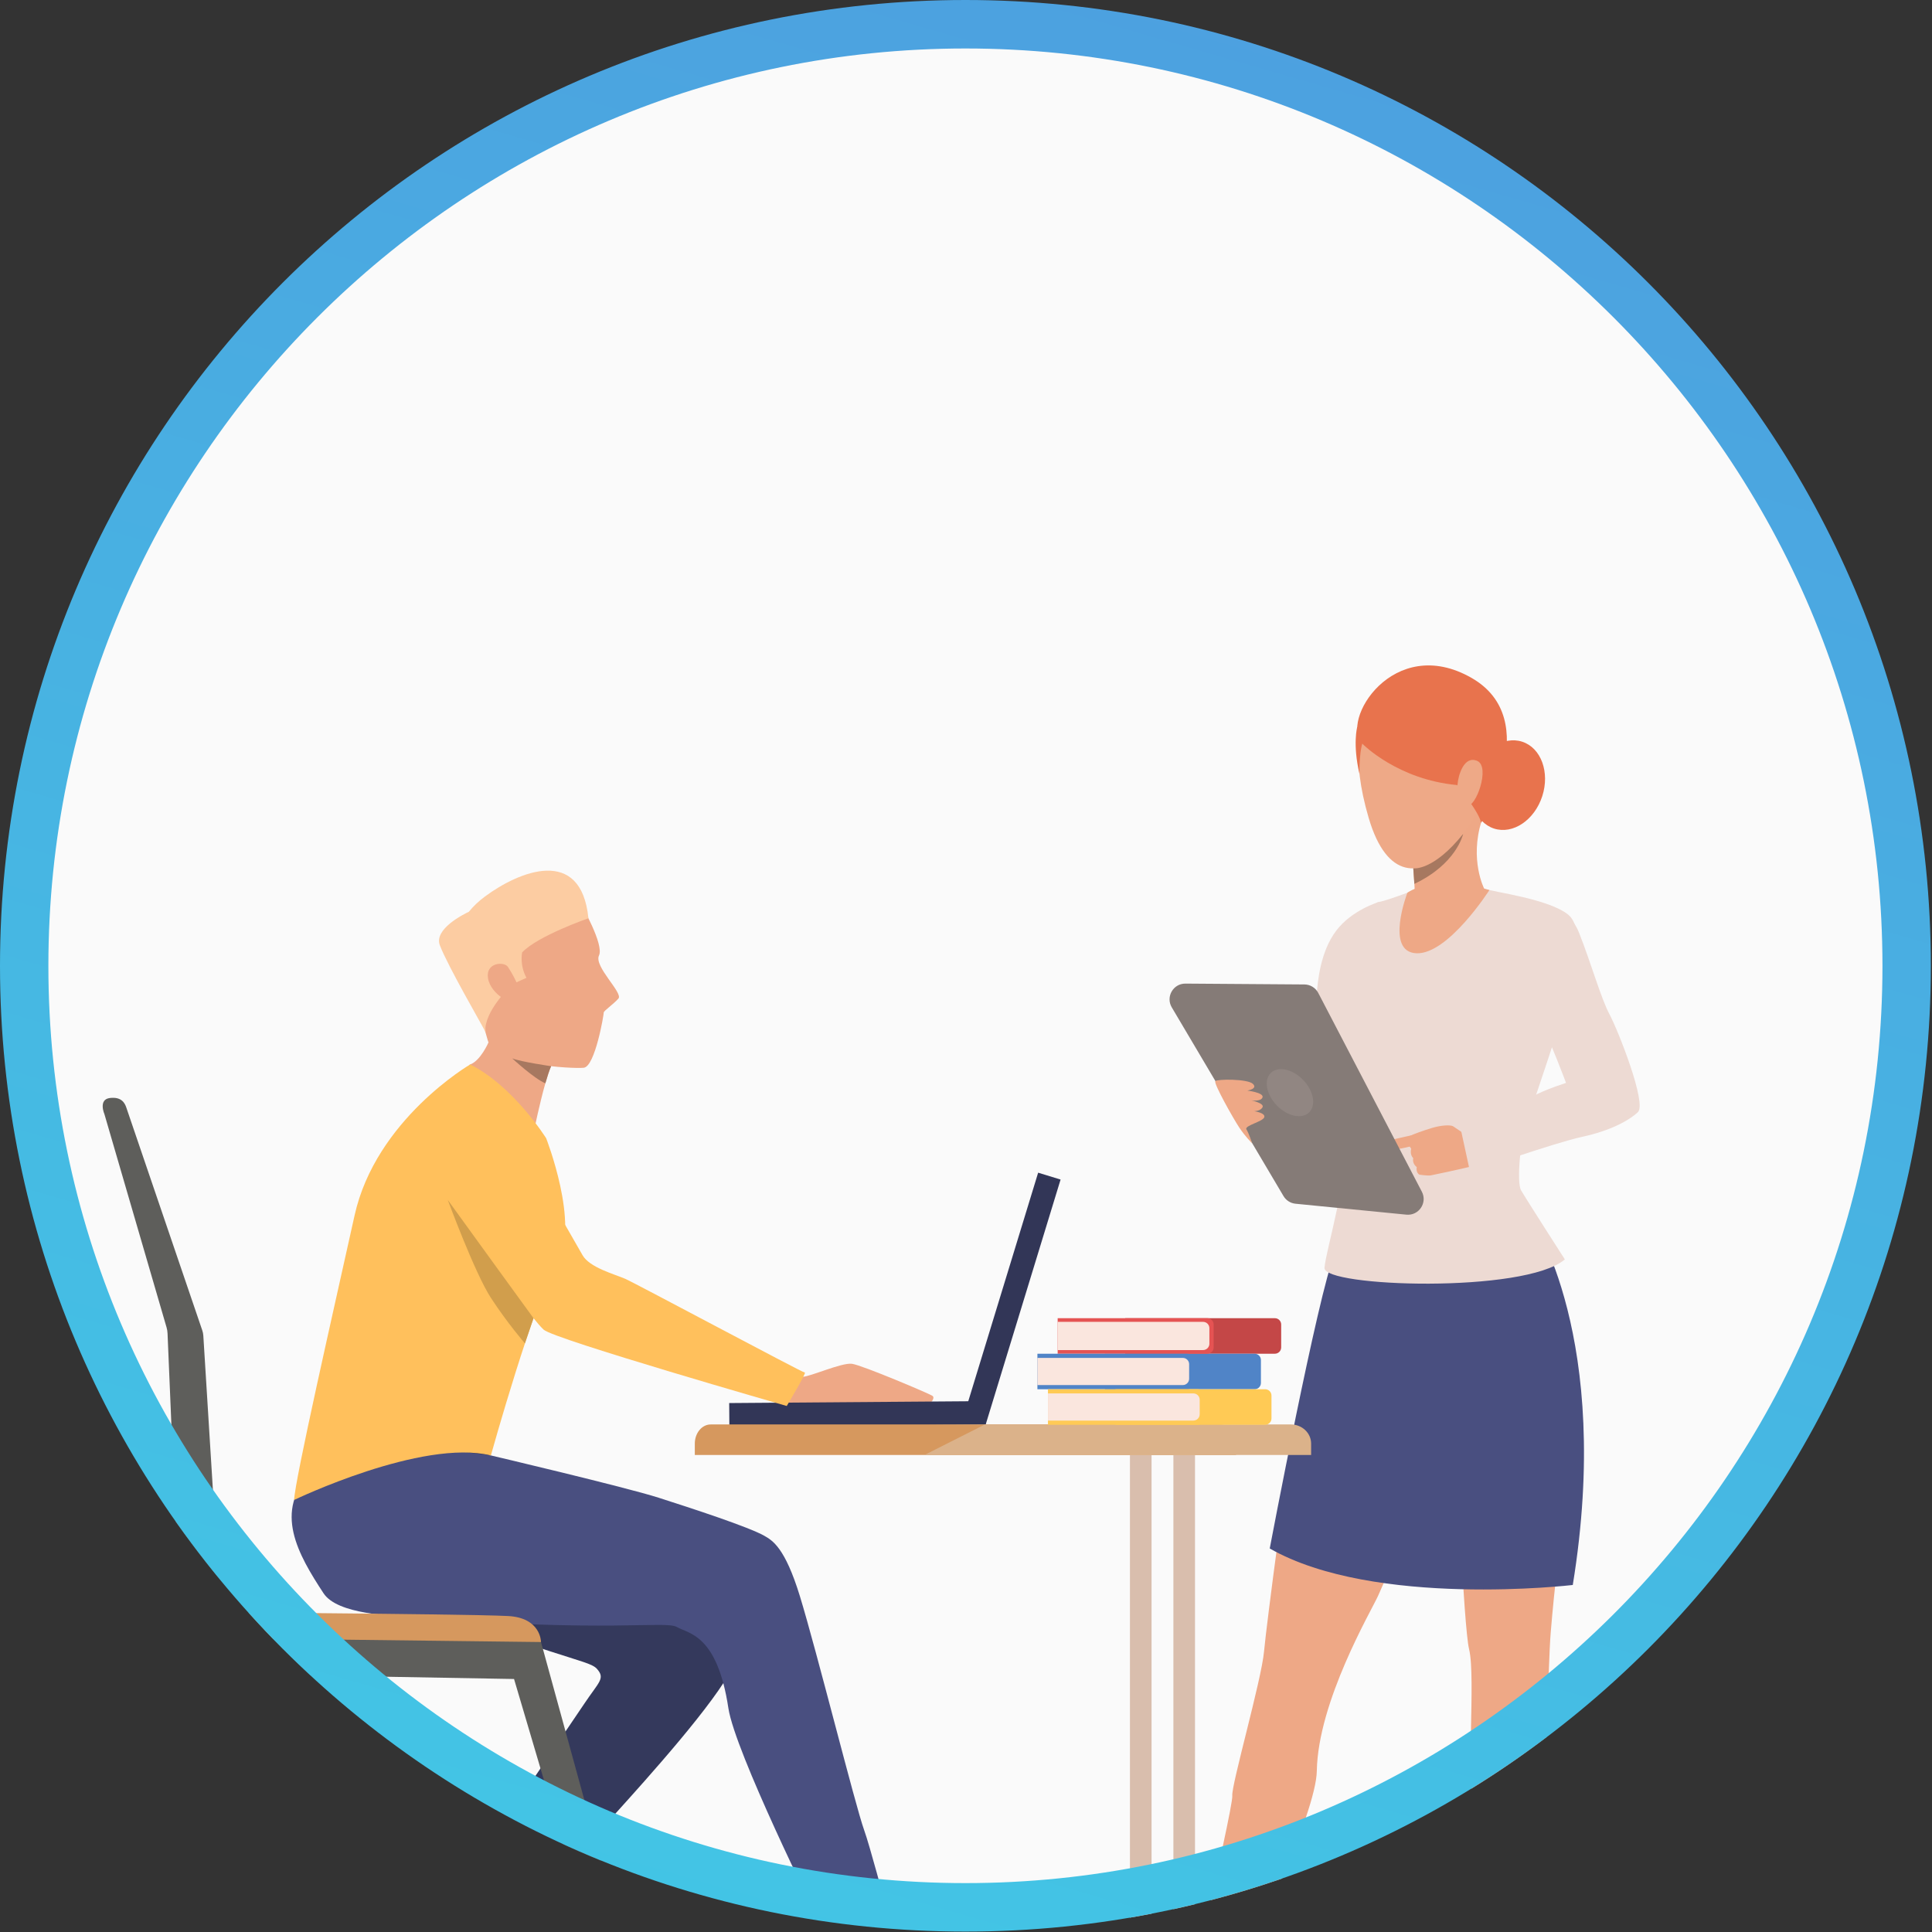 <svg width="342" height="342" viewBox="0 0 342 342" fill="none" xmlns="http://www.w3.org/2000/svg">
<rect x="0" y="0" width="342" height="342" fill="#333333" stroke="none"/>
<path d="M170.899 334.019C260.922 334.019 333.901 261.015 333.901 170.961C333.901 80.906 260.922 7.902 170.899 7.902C80.875 7.902 7.896 80.906 7.896 170.961C7.896 261.015 80.875 334.019 170.899 334.019Z" fill="#FAFAFA"/>
<path d="M260.92 137.021C259.543 141.265 261.132 145.585 264.47 146.67C267.807 147.753 271.629 145.19 273.007 140.946C274.384 136.701 272.796 132.381 269.458 131.297C266.12 130.213 262.298 132.776 260.92 137.021Z" fill="#E8734D"/>
<path d="M244.075 159.672C244.075 159.672 239.304 161.076 236.529 164.754C233.753 168.433 233.237 173.63 233.069 176.291C232.901 178.952 231.993 189.228 231.993 189.228L239.999 191.628L244.075 159.672Z" fill="#EDDAD3"/>
<path d="M274.506 288.984C274.388 290.385 274.27 292.995 274.152 296.165C274.019 299.586 273.887 303.656 273.755 307.504C269.45 310.778 265.013 313.83 260.459 316.632C260.459 316.617 260.459 316.617 260.459 316.602C260.267 313.889 260.311 310.159 260.385 306.369C260.503 300.471 260.665 294.44 260.06 291.963C259.058 287.893 257.835 255.985 257.068 252.283C256.302 248.567 256.228 245.884 254.768 247.52C253.309 249.157 255.329 257.031 243.949 282.481C242.711 285.209 233.322 301.149 233.1 313.49C233.071 315.363 232.319 318.297 231.154 321.748C230.049 325.021 228.575 328.766 226.954 332.541C222.796 333.986 218.595 335.254 214.336 336.375C215.102 333.042 215.839 329.71 216.458 326.82C217.49 322.028 218.198 318.415 218.139 317.884C217.932 316.1 223.312 297.359 223.755 292.361C224.211 287.377 228.059 258.049 229.356 252.003C230.653 245.958 236.254 221.953 236.254 221.953C236.254 221.953 259.544 180.651 274.711 226.008C282.804 250.234 277.307 254.997 274.506 288.984Z" fill="#EEA886"/>
<path d="M271.155 215.828C271.155 215.828 285.542 236.745 278.411 280.571C278.411 280.571 243.333 284.712 224.767 274.11C224.767 274.11 233.323 228.945 236.258 221.946C239.191 214.946 271.155 215.828 271.155 215.828Z" fill="#494F80"/>
<path d="M252.396 156.781C252.396 156.781 245.97 159.327 244.075 159.672C242.181 160.016 235.635 169.326 234.29 172.777C232.945 176.228 234.136 181.461 236.67 187.625C239.204 193.79 236.676 195.784 237.776 201.922C238.875 208.061 234.744 221.035 234.458 224.429C234.171 227.823 269.878 229.006 277.009 222.938C277.009 222.938 270.14 212.241 269.261 210.715C268.381 209.188 269.282 200.97 270.15 198.871C271.018 196.77 276.864 178.887 276.864 178.887C276.864 178.887 281.63 165.158 277.602 161.912C274.102 159.093 264.45 157.938 262.724 157.304C260.999 156.669 255.953 156.316 252.396 156.781Z" fill="#EDDAD3"/>
<path d="M249.911 150.461C249.911 150.461 250.036 151.827 250.178 153.714C250.24 154.551 250.307 155.491 250.368 156.46C250.541 159.21 250.667 162.187 250.535 163.698C250.535 163.698 256.084 169.46 262.724 157.304C262.724 157.304 260.112 152.198 262.268 145.342C264.425 138.487 249.911 150.461 249.911 150.461Z" fill="#EEA886"/>
<path d="M234.899 195.762L233.912 198.051L235.963 196.635L234.899 195.762Z" fill="#EEA886"/>
<path d="M248.541 119.088C248.541 119.088 235.807 122.845 242.294 144.829C248.781 166.814 266.509 142.725 264.936 129.373C263.363 116.02 248.541 119.088 248.541 119.088Z" fill="#EEA987"/>
<path d="M241.232 131.719C241.232 131.719 247.415 138.008 257.932 138.967C257.932 138.967 261.895 143.786 262.173 145.655C262.173 145.655 273.519 127.44 260.474 119.991C246.652 112.099 237.056 127.686 241.232 131.719Z" fill="#E8734D"/>
<path d="M258.016 138.845C258.126 137.255 259.17 133.651 261.516 134.707C263.862 135.762 261.222 143.091 259.663 142.61C259.663 142.61 257.756 142.606 258.016 138.845Z" fill="#EEA987"/>
<path d="M250.178 153.714C250.24 154.551 250.307 155.491 250.368 156.46H250.37C257.756 152.974 258.97 147.778 259.005 147.618C253.669 154.269 250.178 153.714 250.178 153.714Z" fill="#A77860"/>
<path d="M233.57 176.148C233.57 176.148 233.087 183.84 234.733 188.283L236.332 187.489C236.332 187.489 233.536 179.735 233.57 176.148Z" fill="#1D3B54"/>
<path d="M260.596 201.666C260.596 201.666 257.707 199.677 257.256 199.387C256.806 199.097 255.207 199.159 253.554 199.649C251.949 200.125 250.138 200.789 249.635 201.06C249.374 201.201 249.114 201.244 249.213 202.001C249.312 202.757 249.812 203.343 249.812 203.343C249.812 203.343 249.495 204.333 250.166 205.008C250.166 205.008 249.911 205.953 250.798 206.594C250.798 206.594 250.573 207.524 251.257 207.936C251.257 207.936 252.747 208.167 253.314 208.058C254.115 207.903 258.313 207.014 261.258 206.294C261.258 206.295 262.484 205.593 260.596 201.666Z" fill="#EEA886"/>
<path d="M250.526 200.837C250.526 200.837 242.922 202.366 243.004 202.956C243.124 203.811 244.996 204.158 250.776 202.676C256.395 201.235 250.526 200.837 250.526 200.837Z" fill="#EEA886"/>
<path d="M269.915 160.504C271.653 159.495 277.386 159.711 279.531 165.136C281.677 170.562 283.399 176.725 284.92 179.568C286.442 182.41 291.553 195.354 289.94 196.869C288.326 198.384 285.037 200.161 280.111 201.229C275.025 202.331 260.245 207.543 260.245 207.543L258.512 199.556C258.512 199.556 265.023 196.589 268.777 195.16C272.117 193.888 271.712 193.53 277.215 191.69C277.215 191.69 274.22 183.634 272.845 181.472C271.471 179.311 262.1 165.046 269.915 160.504Z" fill="#EDDAD3"/>
<path d="M248.952 215.017L229.328 213.082C228.445 212.995 227.657 212.493 227.205 211.729L207.425 178.323C206.321 176.458 207.675 174.101 209.842 174.116L230.902 174.267C231.933 174.274 232.876 174.85 233.353 175.765L251.696 210.956C252.718 212.919 251.154 215.234 248.952 215.017Z" fill="#857B77"/>
<path d="M221.651 202.382C221.651 202.382 220.436 201.212 219.364 199.586C218.292 197.959 214.798 191.76 215.135 191.38C215.471 191 220.821 190.965 221.775 191.855C222.729 192.746 220.8 193.053 220.8 193.053C220.8 193.053 223.718 193.407 223.495 194.229C223.271 195.05 221.514 194.791 221.514 194.791C221.514 194.791 223.86 195.284 223.491 196.003C223.121 196.722 221.989 196.694 221.989 196.694C221.989 196.694 224.071 196.992 223.799 197.78C223.527 198.568 220.214 199.256 220.643 199.922C221.072 200.587 221.651 202.382 221.651 202.382Z" fill="#EEA886"/>
<path d="M263.654 157.554C263.654 157.554 256.355 168.983 250.731 168.748C245.107 168.512 249.133 158.028 249.133 158.028C249.133 158.028 253.512 154.648 263.654 157.554Z" fill="#EEA886"/>
<path d="M226.013 195.675C227.88 197.61 230.438 198.17 231.727 196.925C233.016 195.681 232.547 193.103 230.681 191.168C228.814 189.234 226.256 188.674 224.967 189.919C223.678 191.164 224.147 193.741 226.013 195.675Z" fill="#918682"/>
<path d="M240.258 128.664C240.258 128.664 239.412 131.682 240.653 137.014C240.653 137.014 240.534 132.014 241.602 130.671C242.67 129.328 240.258 128.664 240.258 128.664Z" fill="#E8734D"/>
<path d="M138.265 243.156C138.265 243.156 140.838 243.673 142.068 243.712C143.299 243.752 148.989 241.171 150.809 241.416C152.63 241.662 164.505 246.709 165.044 247.077C165.583 247.445 164.79 248.257 164.79 248.257L137.528 248.58L138.265 243.156Z" fill="#EEA886"/>
<path d="M174.429 248.024L129.082 248.368L129.113 252.523L174.461 252.179L174.429 248.024Z" fill="#323657"/>
<path d="M183.771 207.588L170.507 250.968L174.479 252.184L187.743 208.803L183.771 207.588Z" fill="#323657"/>
<path d="M129.766 294.987C126.703 301.358 114.422 314.964 108.931 321.049C107.632 322.499 106.704 323.52 106.383 323.913C105.875 324.528 104.498 326.027 102.784 327.856C101.72 327.391 100.664 326.913 99.607 326.427C96.315 324.92 93.074 323.299 89.882 321.577C91.453 319.264 93.145 316.771 94.787 314.357C98.714 308.564 102.362 303.186 103.426 301.593C106.025 297.701 107.196 297.129 105.661 295.408C104.126 293.694 97.979 293.723 66.349 280.617C63.193 279.309 54.376 276.274 53.212 272.024C51.113 264.354 52.912 254.633 61.416 250.362C69.912 246.084 87.255 261.782 87.255 261.782C87.255 261.782 110.281 272.024 115.165 275.531C120.041 279.031 130.729 285.48 131.087 287.059C131.436 288.637 133.557 287.102 129.766 294.987Z" fill="#34395C"/>
<path d="M98.208 187.629C98.005 187.807 97.786 188.198 97.556 188.736C97.226 189.507 96.876 190.58 96.537 191.764C95.493 195.418 94.545 200.106 94.545 200.106C94.545 200.106 81.365 189.122 83.228 188.431C85.091 187.741 86.469 184.531 86.469 184.531C86.469 184.531 99.597 186.396 98.208 187.629Z" fill="#EEA886"/>
<path d="M97.386 225.575C97.386 225.575 86.69 246.035 86.227 253.706C85.763 261.376 63.895 251.291 63.895 251.291L97.386 225.575Z" fill="#EDDCC5"/>
<path d="M86.269 253.215L86.513 255.122L86.895 257.638C86.895 257.638 86.894 257.639 86.894 257.639C86.894 257.639 86.893 257.638 86.891 257.638C86.562 257.618 65.537 256.296 64.013 256.683C62.479 257.075 66.908 251.724 66.908 251.724L86.269 253.215Z" fill="#323657"/>
<path d="M86.895 257.638C86.895 257.638 110.685 263.238 116.568 265.118C122.45 266.998 132.572 270.308 135.292 271.861C136.736 272.686 138.943 273.92 141.584 282.52C144.579 292.27 151.416 319.688 152.968 323.958C153.942 326.64 156.745 337.191 156.745 337.191L144.588 339.3C144.588 339.3 130.11 310.141 128.936 302.369C126.959 289.286 121.889 289.216 119.841 288.024C117.793 286.832 107.931 289.07 72.841 286.269C69.335 285.99 59.748 285.815 57.267 282.031C52.784 275.192 48.26 267.424 55.222 260.547C62.185 253.672 86.895 257.638 86.895 257.638Z" fill="#494F80"/>
<path d="M102.855 160.088C102.855 160.088 106.972 167.202 106.034 169.138C105.096 171.074 110.335 175.765 109.475 176.759C108.614 177.752 106.842 178.956 106.872 179.245C106.902 179.534 105.349 188.805 103.329 189.013C101.308 189.22 87.495 188.503 86.35 184.181C85.203 179.859 81.835 170.391 81.041 168.632C80.247 166.874 88.21 153.295 102.855 160.088Z" fill="#EEA886"/>
<path d="M85.824 158.714C84.674 159.568 83.745 160.472 83.002 161.396C82.096 161.822 76.754 164.476 77.865 167.345C79.359 171.204 85.399 181.546 85.908 182.627C85.976 182.77 85.976 182.499 85.927 181.919C86.299 178.268 90.791 174.175 90.791 174.175L93.188 173.093C91.937 170.767 92.431 168.593 92.431 168.593C95.145 165.684 104.161 162.55 104.161 162.55C102.876 149.681 91.867 154.228 85.824 158.714Z" fill="#FCCCA2"/>
<path d="M89.904 171.149C89.266 170.175 85.903 170.334 86.393 173.205C86.883 176.075 91.01 178.378 91.909 177.098C92.808 175.819 90.584 172.185 89.904 171.149Z" fill="#EEA886"/>
<path d="M83.228 188.432C83.228 188.432 66.533 198.162 62.766 215.155C58.999 232.148 52.187 261.987 52.066 265.52C52.066 265.52 74.658 254.645 86.895 257.638C86.895 257.638 94.599 229.948 98.652 223.408C102.705 216.867 96.681 201.493 96.681 201.493C96.681 201.493 90.922 192.268 83.228 188.432Z" fill="#FFC05C"/>
<path d="M37.683 263.661L38.654 279.281C35.998 276.045 33.463 272.724 31.064 269.331L30.336 252.126L29.658 236.027C29.643 235.67 29.586 235.32 29.486 234.977L18.491 197.244C18.491 197.244 17.341 194.616 19.462 194.366C21.575 194.109 22.118 195.352 22.354 196.037L35.805 235.499C35.912 235.799 35.969 236.113 35.991 236.427L37.683 263.661Z" fill="#5E5E5B"/>
<path d="M106.39 329.37C104.105 328.442 101.842 327.463 99.608 326.427C98.508 322.678 97.372 318.807 96.302 315.157C93.417 305.386 90.996 297.215 90.996 297.215L68.428 296.816L54.976 296.58C53.313 295.044 51.67 293.466 50.056 291.852C48.95 290.745 47.864 289.623 46.787 288.495L59.295 288.766L95.466 289.573L103.448 318.656L106.39 329.37Z" fill="#5E5E5B"/>
<path d="M95.766 290.673L60.888 290.252L48.336 290.101C47.815 289.566 47.301 289.03 46.787 288.494C45.837 287.488 44.895 286.473 43.98 285.445C47.051 285.473 51.299 285.509 55.998 285.552C69.199 285.674 85.935 285.859 89.905 286.067C95.723 286.359 95.766 290.551 95.766 290.673Z" fill="#D6985E"/>
<path d="M122.994 255.547V257.558H218.807V255.547C218.807 253.673 217.547 252.154 215.994 252.154H125.807C124.254 252.154 122.994 253.673 122.994 255.547Z" fill="#D6985E"/>
<path d="M211.539 257.561V337.084C210.268 337.391 208.99 337.691 207.712 337.97V257.562L211.539 257.561Z" fill="#D9BEAD"/>
<path d="M203.849 257.561V338.762C202.578 339.012 201.307 339.241 200.022 339.463V257.561H203.849Z" fill="#D9BEAD"/>
<path d="M97.556 188.736C97.226 189.507 96.876 190.58 96.537 191.764C94.564 190.943 90.801 187.47 90.686 187.362C92.256 187.971 97.556 188.736 97.556 188.736Z" fill="#A77860"/>
<path d="M163.647 257.558H232.094V255.547C232.094 253.673 230.485 252.154 228.502 252.154H174.363L163.647 257.558Z" fill="#DBB28A"/>
<path d="M90.555 201.591C90.555 201.591 94.529 207.226 96.987 211.493C99.773 216.331 102.511 221.108 103.116 222.182C104.346 224.367 108.719 225.534 110.655 226.365C112.434 227.13 142.084 243.004 142.461 242.97C142.838 242.936 139.267 248.885 139.267 248.885C139.267 248.885 98.097 237.075 96.247 235.384C94.397 233.692 88.904 225.992 86.656 222.819C84.516 219.797 81.233 214.841 79.492 212.705C77.545 210.317 73.461 202.147 78.654 198.072C85.288 192.866 88.957 199.199 90.555 201.591Z" fill="#FFC05C"/>
<path d="M79.27 212.42C79.27 212.42 84.032 225.338 86.896 229.743C89.76 234.147 92.92 237.808 92.92 237.808L94.444 233.35C94.444 233.35 82.12 216.394 79.27 212.42Z" fill="#D19E4C"/>
<path d="M199.179 239.633H225.675C226.292 239.633 226.793 239.133 226.793 238.516V234.462C226.793 233.845 226.292 233.344 225.675 233.344H199.179V239.633Z" fill="#C44747"/>
<path d="M195.594 245.922H222.09C222.707 245.922 223.207 245.422 223.207 244.805V240.751C223.207 240.134 222.707 239.633 222.09 239.633H195.594V245.922Z" fill="#5084C7"/>
<path d="M187.226 239.633H213.722C214.339 239.633 214.839 239.133 214.839 238.516V234.462C214.839 233.845 214.339 233.344 213.722 233.344H187.226V239.633Z" fill="#E55353"/>
<path d="M183.641 245.922H210.137C210.754 245.922 211.254 245.422 211.254 244.805V240.751C211.254 240.134 210.754 239.633 210.137 239.633H183.641V245.922Z" fill="#5084C7"/>
<path d="M187.226 238.986H212.967C213.584 238.986 214.084 238.486 214.084 237.869V235.109C214.084 234.493 213.584 233.992 212.967 233.992H187.226V238.986Z" fill="#FAE6DE"/>
<path d="M183.641 245.182H209.382C209.998 245.182 210.499 244.682 210.499 244.065V241.49C210.499 240.874 209.999 240.373 209.382 240.373H183.641V245.182Z" fill="#FAE6DE"/>
<path d="M197.462 252.21H223.958C224.575 252.21 225.075 251.71 225.075 251.093V247.039C225.075 246.422 224.575 245.921 223.958 245.921H197.462V252.21Z" fill="#FFCA55"/>
<path d="M185.509 252.21H212.005C212.622 252.21 213.122 251.71 213.122 251.093V247.039C213.122 246.422 212.622 245.921 212.005 245.921H185.509V252.21Z" fill="#FFCA55"/>
<path d="M185.509 251.471H211.25C211.867 251.471 212.367 250.971 212.367 250.354V247.779C212.367 247.162 211.867 246.661 211.25 246.661H185.509V251.471Z" fill="#FAE6DE"/>
<path d="M170.897 0C76.469 0 0 76.471 0 170.971C0 265.145 76.221 341.927 170.897 341.927C265.396 341.927 341.795 265.364 341.795 170.971C341.795 76.515 265.365 0 170.897 0ZM170.897 333.345C81.611 333.345 8.564 260.724 8.564 170.971C8.564 81.423 81.38 8.582 170.897 8.582C260.414 8.582 333.231 81.423 333.231 170.971C333.231 261.069 259.881 333.345 170.897 333.345Z" fill="url(#paint0_linear_3_1002)"/>
<defs>
<linearGradient id="paint0_linear_3_1002" x1="100.503" y1="414.26" x2="309.555" y2="-307.773" gradientUnits="userSpaceOnUse">
<stop stop-color="#40CDE6"/>
<stop offset="0.99" stop-color="#5680DB"/>
</linearGradient>
</defs>
</svg>
